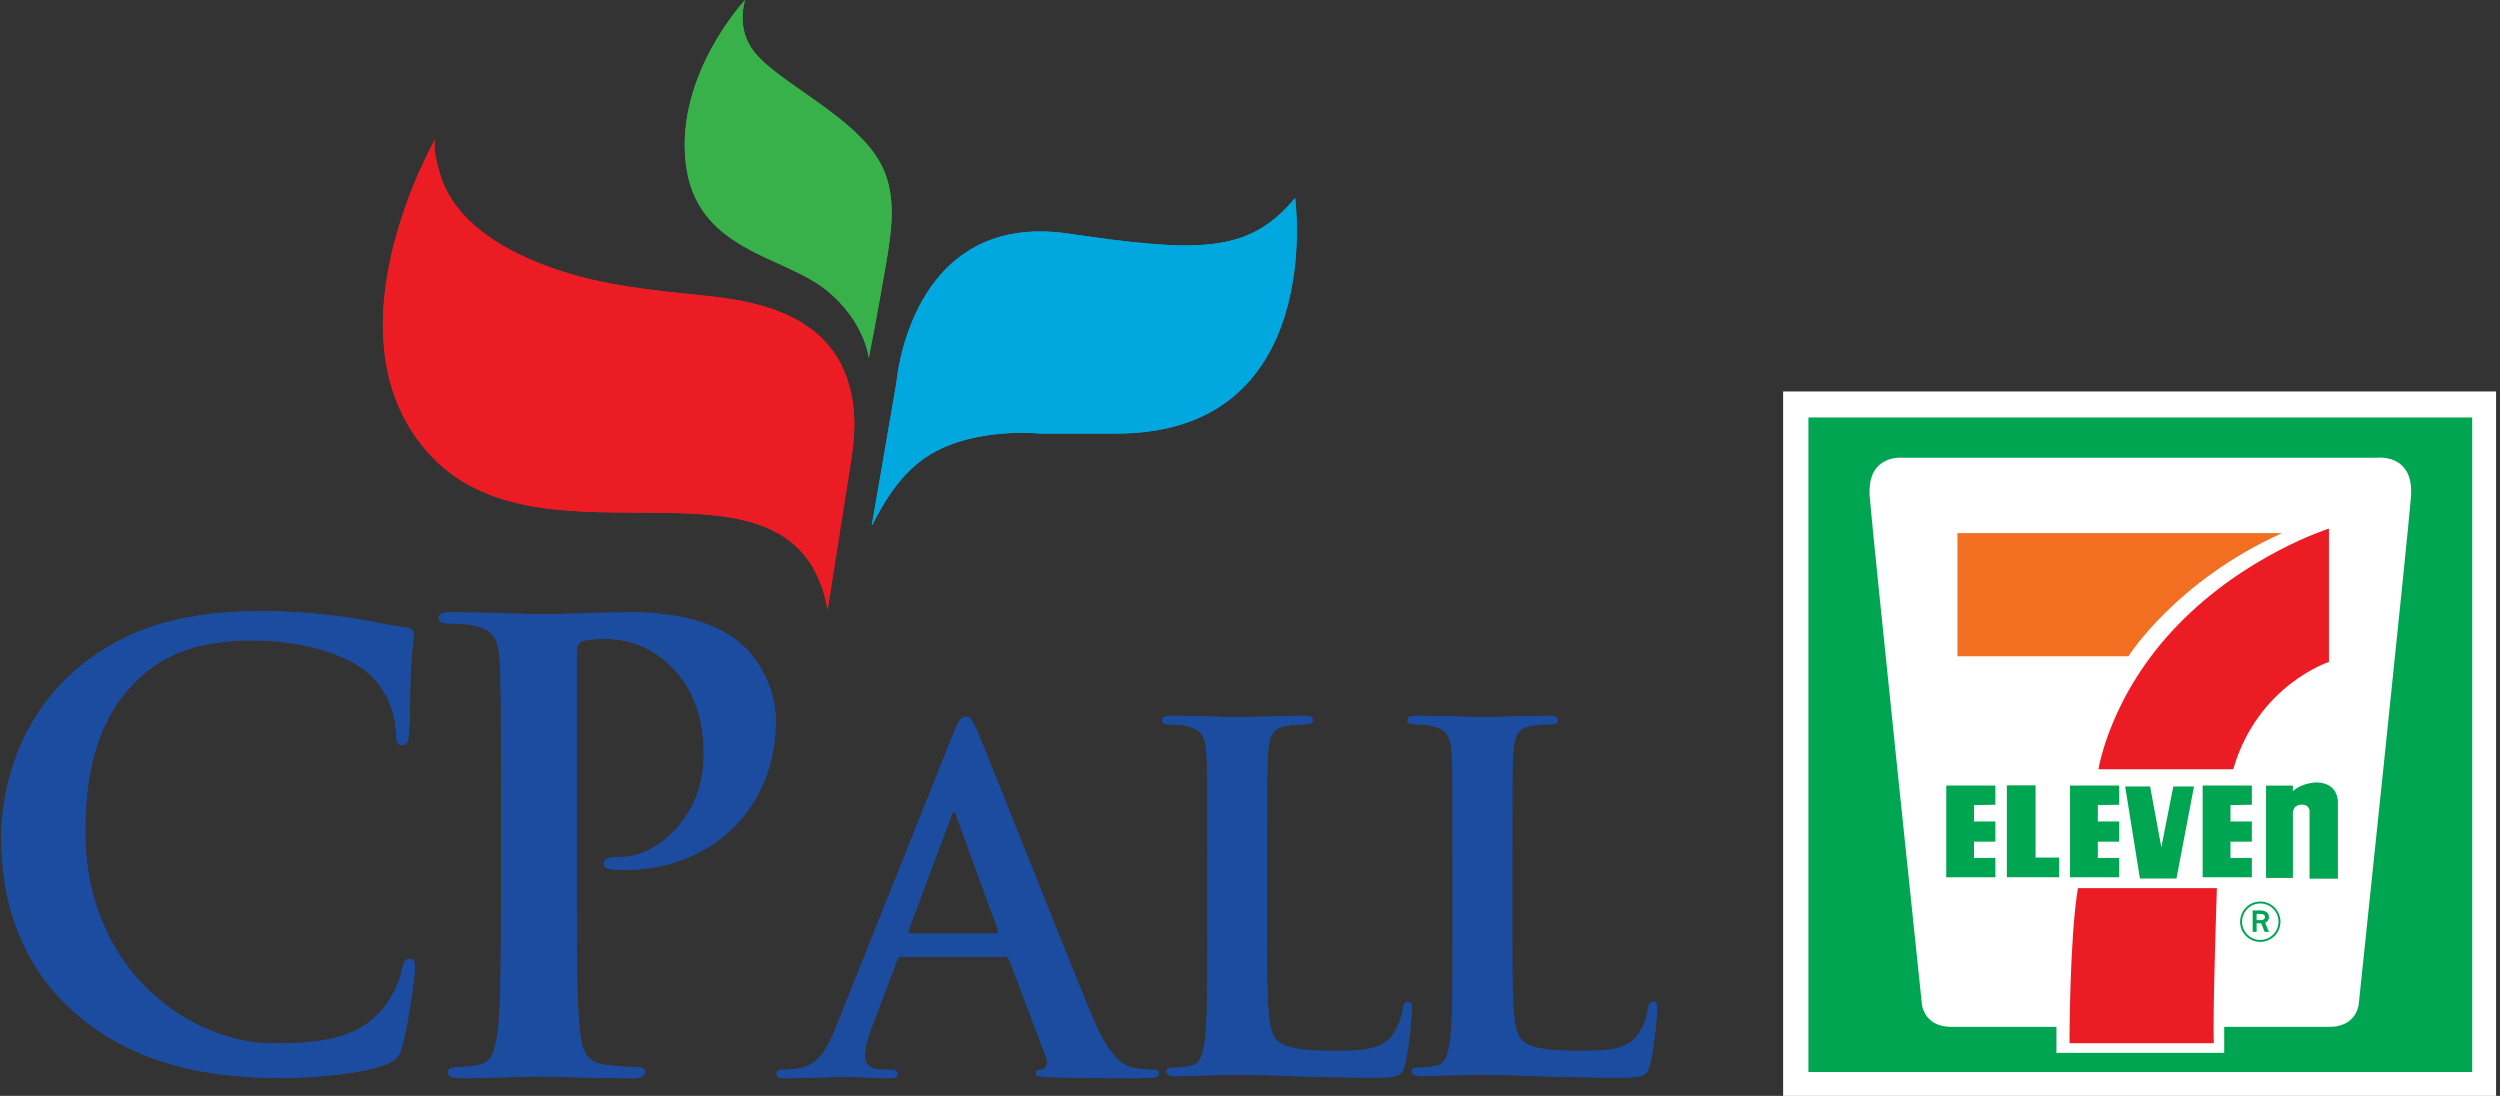 <svg width="219" height="96" viewBox="0 0 219 96" fill="none" xmlns="http://www.w3.org/2000/svg">
<rect x="0" y="0" width="219" height="96" fill="#333333" stroke="none"/>
<path d="M6.583 88.742C1.472 84.255 0.113 78.414 0.113 73.357C0.113 69.81 1.209 63.657 6.214 59.067C9.973 55.626 14.922 53.542 22.695 53.542C25.928 53.542 27.856 53.751 30.258 54.063C32.24 54.322 33.906 54.79 35.473 54.947C36.047 54.999 36.256 55.262 36.256 55.575C36.256 55.989 36.098 56.615 35.993 58.439C35.893 60.164 35.941 63.032 35.835 64.073C35.782 64.855 35.677 65.275 35.214 65.275C34.791 65.275 34.693 64.855 34.693 64.126C34.637 62.511 33.958 60.686 32.654 59.33C30.933 57.503 26.865 56.095 22.067 56.095C17.535 56.095 14.558 57.242 12.266 59.33C8.462 62.818 7.469 67.778 7.469 72.832C7.469 85.247 16.91 91.404 23.897 91.404C28.536 91.404 31.351 90.879 33.44 88.48C34.323 87.49 35.004 85.977 35.214 85.038C35.368 84.206 35.473 83.994 35.893 83.994C36.256 83.994 36.361 84.36 36.361 84.775C36.361 85.403 35.736 89.942 35.214 91.713C34.953 92.599 34.743 92.861 33.856 93.225C31.771 94.055 27.805 94.425 24.465 94.425C17.326 94.425 11.328 92.861 6.583 88.742Z" fill="#1C4CA0" stroke="white" stroke-width="0.003"/>
<path d="M43.887 69.296C43.887 61.093 43.887 59.582 43.776 57.853C43.668 56.021 43.235 55.153 41.455 54.777C41.026 54.666 40.103 54.615 39.352 54.615C38.755 54.615 38.433 54.508 38.433 54.128C38.433 53.753 38.808 53.641 39.621 53.641C42.481 53.641 45.882 53.808 47.394 53.808C49.607 53.808 52.737 53.641 55.22 53.641C61.968 53.641 64.398 55.91 65.258 56.719C66.446 57.853 67.958 60.284 67.958 63.143C67.958 70.807 62.342 76.206 54.681 76.206C54.409 76.206 53.819 76.206 53.55 76.151C53.28 76.099 52.896 76.043 52.896 75.667C52.896 75.233 53.28 75.072 54.409 75.072C57.434 75.072 61.645 71.674 61.645 66.166C61.645 64.383 61.481 60.766 58.457 58.068C56.514 56.288 54.301 55.965 53.058 55.965C52.253 55.965 51.441 56.021 50.955 56.181C50.687 56.288 50.521 56.61 50.521 57.208V78.798C50.521 83.764 50.521 88.029 50.797 90.35C50.955 91.862 51.278 93.046 52.896 93.263C53.655 93.371 54.846 93.478 55.65 93.478C56.245 93.478 56.514 93.641 56.514 93.911C56.514 94.288 56.079 94.45 55.487 94.45C51.928 94.45 48.524 94.288 47.124 94.288C45.882 94.288 42.481 94.45 40.321 94.45C39.621 94.45 39.245 94.288 39.245 93.911C39.245 93.641 39.461 93.478 40.103 93.478C40.915 93.478 41.565 93.371 42.05 93.263C43.125 93.046 43.395 91.862 43.613 90.293C43.887 88.029 43.887 83.764 43.887 78.798V69.296Z" fill="#1C4CA0" stroke="white" stroke-width="0.003"/>
<path d="M87.241 81.781C87.448 81.781 87.485 81.662 87.448 81.54L83.78 71.484C83.737 71.319 83.701 71.115 83.579 71.115C83.454 71.115 83.377 71.319 83.335 71.484L79.589 81.501C79.544 81.662 79.589 81.781 79.752 81.781H87.241ZM78.94 83.819C78.734 83.819 78.653 83.899 78.572 84.143L76.373 89.963C75.965 90.983 75.763 91.961 75.763 92.451C75.763 93.183 76.129 93.709 77.391 93.709H77.999C78.489 93.709 78.61 93.792 78.61 94.036C78.61 94.364 78.369 94.444 77.921 94.444C76.617 94.444 74.865 94.321 73.603 94.321C73.153 94.321 70.916 94.444 68.801 94.444C68.274 94.444 68.026 94.364 68.026 94.036C68.026 93.792 68.187 93.709 68.514 93.709C68.883 93.709 69.453 93.67 69.779 93.631C71.651 93.384 72.421 91.998 73.237 89.963L83.454 64.401C83.943 63.22 84.189 62.773 84.596 62.773C84.96 62.773 85.206 63.141 85.617 64.077C86.589 66.317 93.107 82.924 95.707 89.113C97.257 92.776 98.435 93.345 99.289 93.548C99.902 93.67 100.512 93.709 101.003 93.709C101.33 93.709 101.53 93.753 101.53 94.036C101.53 94.364 101.163 94.444 99.653 94.444C98.192 94.444 95.22 94.444 91.966 94.364C91.231 94.321 90.742 94.321 90.742 94.036C90.742 93.792 90.907 93.709 91.314 93.67C91.599 93.588 91.883 93.222 91.681 92.734L88.424 84.102C88.341 83.899 88.215 83.819 88.017 83.819H78.94Z" fill="#1C4CA0" stroke="white" stroke-width="0.003"/>
<path d="M110.99 82.165C110.99 87.507 110.99 90.389 111.866 91.141C112.581 91.768 113.663 92.056 116.921 92.056C119.133 92.056 120.765 92.017 121.807 90.891C122.304 90.35 122.813 89.177 122.893 88.386C122.932 88.01 123.019 87.757 123.354 87.757C123.646 87.757 123.684 87.967 123.684 88.467C123.684 88.927 123.395 92.056 123.058 93.269C122.813 94.19 122.604 94.398 120.427 94.398C117.423 94.398 115.25 94.314 113.371 94.272C111.494 94.19 109.99 94.147 108.278 94.147C107.82 94.147 106.896 94.147 105.897 94.19C104.938 94.19 103.846 94.272 103.018 94.272C102.474 94.272 102.178 94.147 102.178 93.855C102.178 93.646 102.348 93.522 102.85 93.522C103.473 93.522 103.982 93.437 104.353 93.355C105.185 93.19 105.398 92.267 105.567 91.054C105.774 89.305 105.774 86.003 105.774 82.165V74.812C105.774 68.468 105.774 67.295 105.689 65.961C105.603 64.54 105.271 63.871 103.895 63.583C103.557 63.497 103.058 63.456 102.515 63.456C102.052 63.456 101.807 63.372 101.807 63.08C101.807 62.789 102.1 62.703 102.726 62.703C104.691 62.703 107.316 62.828 108.446 62.828C109.447 62.828 112.489 62.703 114.122 62.703C114.712 62.703 115 62.789 115 63.08C115 63.372 114.753 63.456 114.249 63.456C113.791 63.456 113.12 63.497 112.618 63.583C111.494 63.789 111.162 64.499 111.075 65.961C110.99 67.295 110.99 68.468 110.99 74.812V82.165Z" fill="#1C4CA0" stroke="white" stroke-width="0.003"/>
<path d="M132.472 82.165C132.472 87.507 132.472 90.389 133.347 91.141C134.06 91.768 135.145 92.056 138.402 92.056C140.614 92.056 142.24 92.017 143.284 90.891C143.788 90.35 144.286 89.177 144.368 88.386C144.415 88.01 144.498 87.757 144.832 87.757C145.124 87.757 145.166 87.967 145.166 88.467C145.166 88.927 144.875 92.056 144.54 93.269C144.286 94.19 144.08 94.398 141.908 94.398C138.903 94.398 136.73 94.314 134.851 94.272C132.974 94.19 131.47 94.147 129.753 94.147C129.302 94.147 128.379 94.147 127.377 94.19C126.414 94.19 125.329 94.272 124.493 94.272C123.951 94.272 123.659 94.147 123.659 93.855C123.659 93.646 123.83 93.522 124.33 93.522C124.953 93.522 125.459 93.437 125.833 93.355C126.665 93.19 126.875 92.267 127.045 91.054C127.251 89.305 127.251 86.003 127.251 82.165V74.812C127.251 68.468 127.251 67.295 127.169 65.961C127.084 64.54 126.753 63.871 125.368 63.583C125.036 63.497 124.539 63.456 123.993 63.456C123.535 63.456 123.287 63.372 123.287 63.08C123.287 62.789 123.573 62.703 124.205 62.703C126.164 62.703 128.795 62.828 129.92 62.828C130.928 62.828 133.976 62.703 135.605 62.703C136.185 62.703 136.474 62.789 136.474 63.08C136.474 63.372 136.23 63.456 135.726 63.456C135.268 63.456 134.605 63.497 134.102 63.583C132.974 63.789 132.636 64.499 132.555 65.961C132.472 67.295 132.472 68.468 132.472 74.812V82.165Z" fill="#1C4CA0" stroke="white" stroke-width="0.003"/>
<path d="M76.362 46.071L78.53 33.496C78.53 33.496 79.703 18.422 93.616 20.467C105.104 22.158 109.425 22.189 113.451 17.345C113.451 17.345 116.272 38.094 97.642 37.978H91.109C91.109 37.978 85.398 37.37 81.373 39.884C79.341 41.154 77.822 43.17 76.362 46.071Z" fill="#01A7DF" stroke="white" stroke-width="0.003"/>
<path d="M72.502 53.393C72.502 53.393 74.543 40.416 74.546 40.407C74.905 38.136 75.02 36.006 74.382 33.737C72.806 28.118 67.471 26.525 62.306 25.965C57.496 25.444 52.798 25.09 48.205 23.421C46.998 22.984 45.819 22.475 44.688 21.87C42.123 20.499 39.608 18.432 38.654 15.579C38.423 14.891 37.79 12.768 38.183 12.088C38.183 12.088 27.982 29.664 37.832 40.016C47.983 50.686 69.643 37.956 72.502 53.393Z" fill="#EC1C24" stroke="white" stroke-width="0.003"/>
<path d="M76.103 31.358C76.103 31.358 76.933 27.172 77.7 22.61C78.218 19.519 78.447 16.756 77.138 14.321C74.94 10.22 68.287 7.316 66.09 4.573C64.399 2.458 65.272 0 65.272 0C65.272 0 59.191 6.467 60.068 14.258C60.941 22.02 68.67 22.353 72.445 25.457C75.808 28.221 76.103 31.358 76.103 31.358Z" fill="#38B14A" stroke="white" stroke-width="0.003"/>
<path d="M6.583 88.742C1.472 84.255 0.113 78.414 0.113 73.357C0.113 69.81 1.209 63.657 6.214 59.067C9.973 55.626 14.922 53.542 22.695 53.542C25.928 53.542 27.856 53.751 30.258 54.063C32.24 54.322 33.906 54.79 35.473 54.947C36.047 54.999 36.256 55.262 36.256 55.575C36.256 55.989 36.098 56.615 35.993 58.439C35.893 60.164 35.941 63.032 35.835 64.073C35.782 64.855 35.677 65.275 35.214 65.275C34.791 65.275 34.693 64.855 34.693 64.126C34.637 62.511 33.958 60.686 32.654 59.33C30.933 57.503 26.865 56.095 22.067 56.095C17.535 56.095 14.558 57.242 12.266 59.33C8.462 62.818 7.469 67.778 7.469 72.832C7.469 85.247 16.91 91.404 23.897 91.404C28.536 91.404 31.351 90.879 33.44 88.48C34.323 87.49 35.004 85.977 35.214 85.038C35.368 84.206 35.473 83.994 35.893 83.994C36.256 83.994 36.361 84.36 36.361 84.775C36.361 85.403 35.736 89.942 35.214 91.713C34.953 92.599 34.743 92.861 33.856 93.225C31.771 94.055 27.805 94.425 24.465 94.425C17.326 94.425 11.328 92.861 6.583 88.742Z" fill="#1C4CA0" stroke="white" stroke-width="0.001"/>
<path d="M43.887 69.296C43.887 61.093 43.887 59.582 43.776 57.853C43.668 56.021 43.235 55.153 41.455 54.777C41.026 54.666 40.103 54.615 39.352 54.615C38.755 54.615 38.433 54.508 38.433 54.128C38.433 53.753 38.808 53.641 39.621 53.641C42.481 53.641 45.882 53.808 47.394 53.808C49.607 53.808 52.737 53.641 55.22 53.641C61.968 53.641 64.398 55.91 65.258 56.719C66.447 57.853 67.958 60.284 67.958 63.143C67.958 70.807 62.342 76.206 54.681 76.206C54.409 76.206 53.819 76.206 53.55 76.151C53.28 76.099 52.896 76.043 52.896 75.667C52.896 75.233 53.28 75.072 54.409 75.072C57.434 75.072 61.645 71.674 61.645 66.166C61.645 64.383 61.481 60.766 58.458 58.068C56.514 56.288 54.301 55.965 53.058 55.965C52.253 55.965 51.441 56.021 50.955 56.181C50.687 56.288 50.521 56.61 50.521 57.208V78.798C50.521 83.764 50.521 88.029 50.797 90.35C50.955 91.862 51.279 93.046 52.896 93.263C53.655 93.371 54.846 93.478 55.65 93.478C56.246 93.478 56.514 93.641 56.514 93.911C56.514 94.288 56.079 94.45 55.487 94.45C51.928 94.45 48.524 94.288 47.124 94.288C45.882 94.288 42.481 94.45 40.321 94.45C39.621 94.45 39.245 94.288 39.245 93.911C39.245 93.641 39.461 93.478 40.103 93.478C40.915 93.478 41.565 93.371 42.05 93.263C43.125 93.046 43.395 91.862 43.613 90.293C43.887 88.029 43.887 83.764 43.887 78.798V69.296Z" fill="#1C4CA0" stroke="white" stroke-width="0.001"/>
<path d="M87.241 81.781C87.448 81.781 87.485 81.662 87.448 81.54L83.78 71.484C83.737 71.319 83.701 71.115 83.579 71.115C83.454 71.115 83.377 71.319 83.335 71.484L79.589 81.501C79.544 81.662 79.589 81.781 79.752 81.781H87.241ZM78.94 83.819C78.734 83.819 78.653 83.899 78.572 84.143L76.373 89.963C75.965 90.983 75.763 91.961 75.763 92.451C75.763 93.183 76.129 93.709 77.391 93.709H77.999C78.489 93.709 78.61 93.792 78.61 94.036C78.61 94.364 78.369 94.444 77.921 94.444C76.617 94.444 74.865 94.321 73.603 94.321C73.153 94.321 70.916 94.444 68.799 94.444C68.274 94.444 68.026 94.364 68.026 94.036C68.026 93.792 68.187 93.709 68.514 93.709C68.884 93.709 69.454 93.67 69.779 93.631C71.65 93.384 72.421 91.998 73.237 89.963L83.454 64.401C83.943 63.22 84.189 62.773 84.596 62.773C84.96 62.773 85.206 63.141 85.617 64.077C86.589 66.317 93.107 82.924 95.707 89.113C97.257 92.776 98.435 93.345 99.289 93.548C99.902 93.67 100.512 93.709 101.003 93.709C101.33 93.709 101.53 93.753 101.53 94.036C101.53 94.364 101.163 94.444 99.653 94.444C98.192 94.444 95.22 94.444 91.966 94.364C91.231 94.321 90.742 94.321 90.742 94.036C90.742 93.792 90.907 93.709 91.314 93.67C91.599 93.588 91.883 93.222 91.681 92.734L88.424 84.102C88.341 83.899 88.215 83.819 88.017 83.819H78.94Z" fill="#1C4CA0" stroke="white" stroke-width="0.001"/>
<path d="M110.99 82.165C110.99 87.507 110.99 90.389 111.866 91.141C112.581 91.768 113.663 92.056 116.921 92.056C119.133 92.056 120.765 92.017 121.807 90.891C122.304 90.35 122.813 89.177 122.893 88.386C122.932 88.01 123.019 87.757 123.354 87.757C123.646 87.757 123.684 87.967 123.684 88.467C123.684 88.927 123.395 92.056 123.058 93.269C122.813 94.19 122.604 94.398 120.427 94.398C117.423 94.398 115.25 94.314 113.371 94.272C111.494 94.19 109.99 94.147 108.278 94.147C107.82 94.147 106.896 94.147 105.897 94.19C104.938 94.19 103.846 94.272 103.018 94.272C102.474 94.272 102.178 94.147 102.178 93.855C102.178 93.646 102.348 93.522 102.85 93.522C103.473 93.522 103.982 93.437 104.353 93.355C105.185 93.19 105.398 92.267 105.567 91.054C105.774 89.305 105.774 86.003 105.774 82.165V74.812C105.774 68.468 105.774 67.295 105.689 65.961C105.603 64.54 105.271 63.871 103.895 63.583C103.557 63.497 103.058 63.456 102.515 63.456C102.052 63.456 101.807 63.372 101.807 63.08C101.807 62.789 102.1 62.703 102.726 62.703C104.691 62.703 107.316 62.828 108.446 62.828C109.447 62.828 112.489 62.703 114.122 62.703C114.712 62.703 115 62.789 115 63.08C115 63.372 114.753 63.456 114.249 63.456C113.791 63.456 113.12 63.497 112.618 63.583C111.494 63.789 111.162 64.499 111.075 65.961C110.99 67.295 110.99 68.468 110.99 74.812V82.165Z" fill="#1C4CA0" stroke="white" stroke-width="0.001"/>
<path d="M132.472 82.165C132.472 87.507 132.472 90.389 133.347 91.141C134.06 91.768 135.145 92.056 138.402 92.056C140.614 92.056 142.24 92.017 143.284 90.891C143.788 90.35 144.286 89.177 144.368 88.386C144.415 88.01 144.498 87.757 144.832 87.757C145.124 87.757 145.166 87.967 145.166 88.467C145.166 88.927 144.875 92.056 144.54 93.269C144.286 94.19 144.08 94.398 141.908 94.398C138.903 94.398 136.73 94.314 134.851 94.272C132.974 94.19 131.47 94.147 129.753 94.147C129.302 94.147 128.379 94.147 127.377 94.19C126.414 94.19 125.329 94.272 124.493 94.272C123.951 94.272 123.659 94.147 123.659 93.855C123.659 93.646 123.83 93.522 124.33 93.522C124.953 93.522 125.459 93.437 125.833 93.355C126.665 93.19 126.875 92.267 127.045 91.054C127.251 89.305 127.251 86.003 127.251 82.165V74.812C127.251 68.468 127.251 67.295 127.169 65.961C127.084 64.54 126.753 63.871 125.368 63.583C125.036 63.497 124.539 63.456 123.993 63.456C123.535 63.456 123.287 63.372 123.287 63.08C123.287 62.789 123.573 62.703 124.205 62.703C126.164 62.703 128.795 62.828 129.92 62.828C130.928 62.828 133.976 62.703 135.605 62.703C136.185 62.703 136.474 62.789 136.474 63.08C136.474 63.372 136.23 63.456 135.726 63.456C135.268 63.456 134.605 63.497 134.102 63.583C132.974 63.789 132.636 64.499 132.555 65.961C132.472 67.295 132.472 68.468 132.472 74.812V82.165Z" fill="#1C4CA0" stroke="white" stroke-width="0.001"/>
<path d="M76.362 46.071L78.53 33.496C78.53 33.496 79.703 18.422 93.616 20.467C105.104 22.158 109.425 22.189 113.451 17.345C113.451 17.345 116.272 38.094 97.642 37.978H91.109C91.109 37.978 85.398 37.37 81.373 39.884C79.341 41.154 77.822 43.17 76.362 46.071Z" fill="#01A7DF" stroke="white" stroke-width="0.001"/>
<path d="M72.502 53.393C72.502 53.393 74.543 40.416 74.546 40.407C74.905 38.136 75.02 36.006 74.382 33.737C72.806 28.118 67.471 26.525 62.306 25.965C57.496 25.444 52.798 25.09 48.205 23.421C46.998 22.984 45.819 22.475 44.688 21.87C42.123 20.499 39.608 18.432 38.654 15.579C38.423 14.891 37.79 12.768 38.183 12.088C38.183 12.088 27.982 29.664 37.832 40.016C47.983 50.686 69.642 37.956 72.502 53.393Z" fill="#EC1C24" stroke="white" stroke-width="0.001"/>
<path d="M76.103 31.358C76.103 31.358 76.933 27.172 77.7 22.61C78.218 19.519 78.447 16.756 77.138 14.321C74.94 10.22 68.287 7.316 66.09 4.573C64.399 2.458 65.272 0 65.272 0C65.272 0 59.191 6.467 60.068 14.258C60.941 22.02 68.67 22.353 72.445 25.457C75.808 28.221 76.103 31.358 76.103 31.358Z" fill="#38B14A" stroke="white" stroke-width="0.001"/>
<path d="M156.202 34.295H218.656V96H156.202V34.295Z" fill="white"/>
<path d="M158.417 93.909H216.565V36.568H158.417V93.909ZM211.2 43.542C210.891 47.368 206.63 87.921 206.63 87.921C206.63 87.921 206.504 89.954 204.037 89.954H194.841V92.231H180.144V89.954H170.951C168.479 89.954 168.354 87.921 168.354 87.921C168.354 87.921 164.097 47.368 163.79 43.542C163.482 39.714 166.741 40.097 166.741 40.097H208.248C208.248 40.097 211.507 39.714 211.2 43.542Z" fill="#00A551"/>
<path d="M199.896 46.704H171.472V57.491H186.446C186.446 57.491 190.593 50.904 199.896 46.704Z" fill="#F26F21"/>
<path d="M190.774 54.749C196.742 48.587 204.014 46.306 204.014 46.306V57.985C204.014 57.985 197.761 60.021 195.63 67.387H183.827C183.827 67.387 184.803 60.903 190.774 54.749Z" fill="#EC1C24"/>
<path d="M182.027 77.8H194.2C194.2 77.8 193.831 88.542 193.924 91.382H181.288C181.288 91.382 181.288 82.195 182.027 77.8Z" fill="#EC1C24"/>
<path d="M174.796 68.81V70.497L172.929 70.526L172.923 71.961H174.796V73.733H172.923V75.156H174.796V76.848H170.491V68.81H174.796Z" fill="#00A551"/>
<path d="M185.64 68.81V70.497L183.772 70.526L183.77 71.961H185.64V73.733H183.77V75.156H185.64V76.848H181.335V68.81H185.64Z" fill="#00A551"/>
<path d="M197.262 68.81V70.497L195.394 70.526L195.39 71.961H197.262V73.733H195.39V75.156H197.262V76.848H192.952V68.81H197.262Z" fill="#00A551"/>
<path d="M198.506 68.818V76.907H200.858V71.175C200.858 71.175 200.88 70.819 201.114 70.639C201.35 70.463 202.171 70.295 202.316 70.989V76.972H204.799V70.245C204.799 70.245 204.863 68.605 202.969 68.538C202.969 68.538 201.666 68.538 200.858 69.316V68.818H198.506Z" fill="#00A551"/>
<path d="M175.8 68.796V76.846H180.379V75.126H178.315V68.796H175.8Z" fill="#00A551"/>
<path d="M186.166 68.894H188.348L189.334 74.22L190.382 68.894H192.195L190.657 76.958H187.459L186.166 68.894Z" fill="#00A551"/>
<path fill-rule="evenodd" clip-rule="evenodd" d="M197.998 82.34C197.119 82.34 196.406 81.621 196.406 80.743C196.406 79.862 197.119 79.144 197.998 79.144C198.884 79.144 199.597 79.862 199.597 80.743C199.597 81.621 198.884 82.34 197.998 82.34ZM197.998 78.974C197.026 78.974 196.233 79.766 196.233 80.743C196.233 81.721 197.026 82.509 197.998 82.509C198.974 82.509 199.77 81.721 199.77 80.743C199.77 79.766 198.974 78.974 197.998 78.974Z" fill="#00A551"/>
<path d="M198.421 80.823C198.619 80.746 198.749 80.598 198.759 80.383C198.786 79.906 198.415 79.752 197.961 79.752H197.334V81.632H197.68V80.882H198.079L198.385 81.632H198.759L198.421 80.823ZM197.68 80.605V80.06H198.052C198.244 80.06 198.409 80.124 198.409 80.335C198.409 80.525 198.228 80.605 198.071 80.605H197.68Z" fill="#00A551"/>
</svg>

